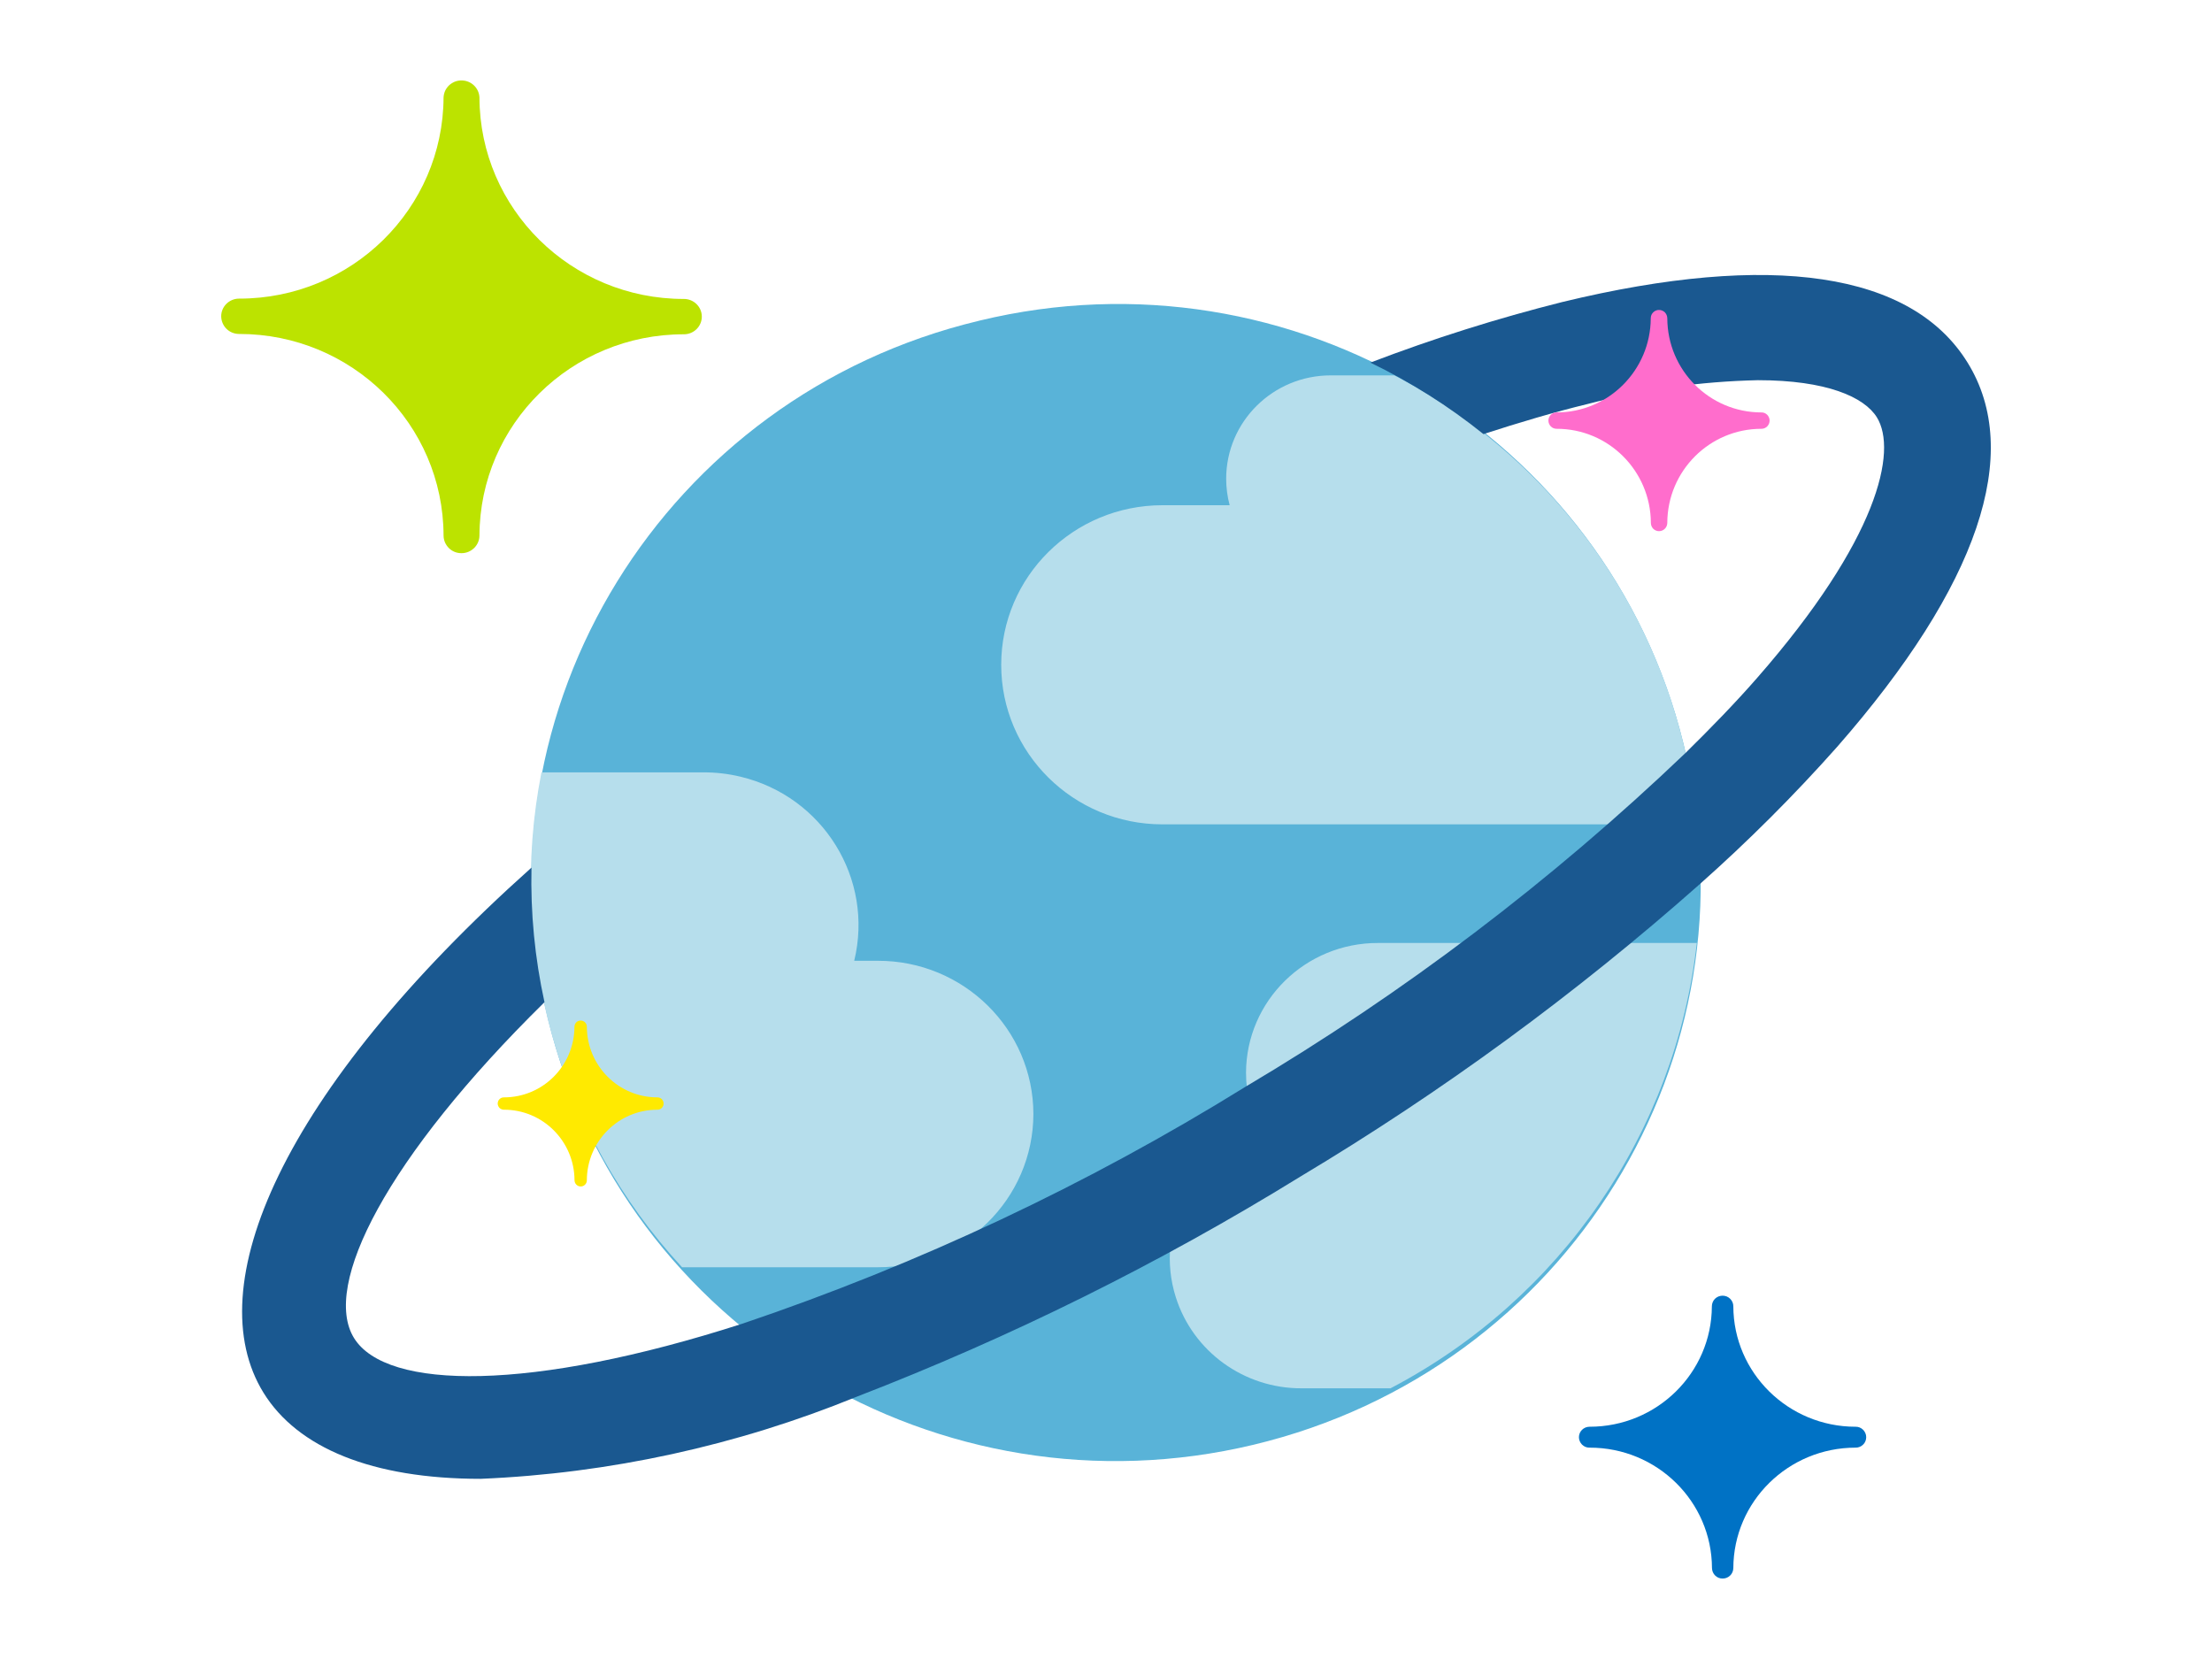 <svg width="40" height="30" viewBox="0 0 40 30" fill="none" xmlns="http://www.w3.org/2000/svg">
<path fill-rule="evenodd" clip-rule="evenodd" d="M30.456 13.506C31.829 19.118 28.342 24.768 22.667 26.126C16.994 27.483 11.28 24.035 9.908 18.422C8.535 12.81 12.023 7.16 17.697 5.802L17.716 5.797C23.363 4.432 29.06 7.853 30.44 13.439L30.456 13.506Z" fill="#59B3D8"/>
<path fill-rule="evenodd" clip-rule="evenodd" d="M18.687 20.145C18.684 18.611 17.423 17.37 15.872 17.374H15.447C15.807 15.891 14.885 14.4 13.386 14.044C13.164 13.991 12.937 13.965 12.71 13.967H9.791C9.159 17.18 10.102 20.499 12.334 22.916H15.871C17.423 22.92 18.683 21.679 18.687 20.145ZM22.173 8.655C22.173 8.817 22.194 8.979 22.236 9.136H21.021C19.41 9.136 18.105 10.428 18.105 12.022C18.105 13.615 19.41 14.907 21.021 14.907H30.683C30.368 11.46 28.311 8.405 25.217 6.788H24.066C23.021 6.787 22.175 7.623 22.173 8.655ZM30.684 17.052H24.92C23.605 17.049 22.537 18.099 22.532 19.398C22.532 19.789 22.63 20.174 22.819 20.516C21.568 20.902 20.871 22.22 21.262 23.457C21.573 24.441 22.497 25.109 23.538 25.105H25.145C28.224 23.491 30.297 20.477 30.684 17.052Z" fill="#B6DEEC"/>
<path fill-rule="evenodd" clip-rule="evenodd" d="M8.346 10.003C8.303 10.003 8.261 9.996 8.222 9.98C8.183 9.964 8.147 9.941 8.117 9.911C8.087 9.881 8.063 9.846 8.046 9.807C8.03 9.768 8.021 9.726 8.021 9.684V9.683C8.015 7.667 6.361 6.037 4.323 6.039C4.238 6.039 4.156 6.006 4.095 5.946C4.035 5.886 4.001 5.804 4 5.719C4 5.543 4.145 5.4 4.323 5.4C6.359 5.402 8.012 3.775 8.021 1.762C8.023 1.719 8.033 1.678 8.051 1.639C8.069 1.601 8.095 1.567 8.126 1.538C8.158 1.51 8.195 1.488 8.235 1.473C8.275 1.459 8.317 1.453 8.36 1.455C8.528 1.462 8.662 1.595 8.67 1.762C8.675 3.777 10.329 5.408 12.368 5.406C12.546 5.406 12.691 5.549 12.691 5.725C12.691 5.902 12.546 6.045 12.368 6.045C10.331 6.042 8.676 7.672 8.67 9.687C8.667 9.862 8.523 10.003 8.346 10.003Z" fill="#BCE300"/>
<path fill-rule="evenodd" clip-rule="evenodd" d="M31.15 28.545C31.099 28.546 31.051 28.526 31.015 28.49C30.979 28.455 30.959 28.406 30.958 28.356C30.954 27.15 29.963 26.176 28.745 26.178C28.72 26.179 28.695 26.174 28.671 26.165C28.648 26.155 28.627 26.142 28.609 26.124C28.591 26.106 28.577 26.085 28.567 26.062C28.557 26.039 28.552 26.014 28.552 25.989C28.552 25.885 28.638 25.8 28.743 25.8H28.745C29.963 25.8 30.951 24.826 30.956 23.622C30.956 23.596 30.961 23.571 30.971 23.548C30.98 23.524 30.995 23.503 31.013 23.485C31.031 23.468 31.052 23.454 31.076 23.444C31.1 23.435 31.125 23.43 31.15 23.43C31.175 23.43 31.201 23.435 31.224 23.444C31.247 23.454 31.269 23.468 31.287 23.486C31.305 23.504 31.319 23.525 31.329 23.548C31.339 23.571 31.344 23.596 31.344 23.622C31.348 24.826 32.337 25.8 33.555 25.8C33.58 25.799 33.605 25.804 33.628 25.813C33.651 25.823 33.672 25.836 33.69 25.854C33.708 25.872 33.722 25.892 33.732 25.916C33.742 25.939 33.747 25.963 33.747 25.989C33.747 26.014 33.742 26.038 33.733 26.061C33.723 26.085 33.709 26.106 33.691 26.123C33.673 26.141 33.652 26.155 33.629 26.164C33.606 26.174 33.581 26.178 33.556 26.178H33.555C32.337 26.178 31.348 27.152 31.344 28.357C31.343 28.407 31.323 28.456 31.286 28.491C31.25 28.526 31.201 28.546 31.15 28.545Z" fill="#0072C5"/>
<path fill-rule="evenodd" clip-rule="evenodd" d="M10.5 21.455C10.471 21.455 10.443 21.443 10.422 21.422C10.401 21.401 10.39 21.373 10.389 21.343C10.387 20.637 9.815 20.065 9.111 20.067C9.097 20.067 9.082 20.064 9.069 20.058C9.055 20.053 9.043 20.045 9.033 20.035C9.023 20.024 9.014 20.012 9.009 19.998C9.003 19.985 9 19.97 9 19.956C9 19.894 9.049 19.844 9.11 19.844H9.111C9.815 19.845 10.385 19.274 10.388 18.567C10.388 18.552 10.391 18.538 10.397 18.524C10.402 18.51 10.411 18.498 10.421 18.487C10.431 18.477 10.444 18.468 10.457 18.463C10.471 18.457 10.486 18.455 10.5 18.455C10.515 18.455 10.529 18.457 10.543 18.463C10.556 18.469 10.569 18.477 10.579 18.487C10.59 18.498 10.598 18.51 10.604 18.524C10.609 18.538 10.612 18.552 10.612 18.567C10.615 19.274 11.186 19.845 11.889 19.844C11.903 19.844 11.918 19.847 11.931 19.852C11.945 19.858 11.957 19.866 11.967 19.876C11.977 19.887 11.986 19.899 11.991 19.912C11.997 19.926 12 19.941 12 19.955C12 19.97 11.997 19.984 11.992 19.998C11.986 20.012 11.978 20.024 11.968 20.034C11.957 20.044 11.945 20.053 11.932 20.058C11.918 20.064 11.904 20.067 11.89 20.067H11.889C11.186 20.066 10.614 20.637 10.612 21.344C10.612 21.374 10.6 21.402 10.579 21.423C10.558 21.444 10.53 21.455 10.501 21.455H10.5Z" fill="#FFEA00"/>
<path fill-rule="evenodd" clip-rule="evenodd" d="M35.58 6.557C34.571 4.922 32.036 4.545 28.253 5.461C27.074 5.757 25.915 6.123 24.78 6.557C25.509 6.909 26.195 7.343 26.826 7.85C27.47 7.641 28.102 7.453 28.704 7.307C29.712 7.043 30.747 6.898 31.788 6.875C33.028 6.875 33.711 7.178 33.94 7.547C34.314 8.152 33.969 9.751 31.77 12.264C31.378 12.712 30.938 13.165 30.475 13.62C28.059 15.928 25.388 17.954 22.514 19.657C19.66 21.425 16.612 22.859 13.432 23.934C9.602 25.168 6.988 25.143 6.402 24.196C5.816 23.249 6.988 20.934 9.846 18.123C9.671 17.324 9.592 16.507 9.611 15.689C5.061 19.757 3.589 23.281 4.765 25.185C5.38 26.181 6.726 26.742 8.691 26.742C11.025 26.644 13.324 26.142 15.487 25.259C18.279 24.181 20.966 22.849 23.514 21.277C26.079 19.742 28.497 17.972 30.735 15.99C31.612 15.212 32.443 14.382 33.222 13.505C35.774 10.591 36.589 8.188 35.58 6.557Z" fill="#1A5890"/>
<path fill-rule="evenodd" clip-rule="evenodd" d="M30 9.605C29.961 9.605 29.924 9.589 29.896 9.562C29.869 9.534 29.853 9.496 29.853 9.456C29.849 8.514 29.086 7.752 28.148 7.754C28.129 7.754 28.11 7.75 28.092 7.743C28.074 7.736 28.058 7.725 28.044 7.711C28.03 7.697 28.019 7.681 28.012 7.663C28.004 7.645 28 7.626 28 7.606C28 7.524 28.066 7.458 28.147 7.458C29.085 7.458 29.847 6.696 29.851 5.755C29.851 5.735 29.855 5.715 29.862 5.697C29.87 5.679 29.881 5.662 29.895 5.648C29.909 5.634 29.925 5.623 29.943 5.616C29.961 5.608 29.981 5.604 30 5.605C30.02 5.605 30.039 5.608 30.057 5.616C30.075 5.623 30.092 5.634 30.106 5.648C30.119 5.662 30.131 5.679 30.138 5.697C30.146 5.715 30.149 5.735 30.15 5.755C30.153 6.696 30.914 7.458 31.852 7.458C31.871 7.457 31.89 7.461 31.908 7.468C31.926 7.476 31.942 7.486 31.956 7.5C31.97 7.514 31.981 7.53 31.988 7.548C31.996 7.566 32 7.586 32 7.605C32 7.625 31.996 7.644 31.989 7.662C31.981 7.68 31.97 7.697 31.957 7.711C31.943 7.724 31.927 7.735 31.909 7.743C31.891 7.75 31.872 7.754 31.853 7.754C30.915 7.753 30.152 8.515 30.15 9.457C30.149 9.497 30.133 9.535 30.105 9.562C30.077 9.59 30.039 9.605 30 9.605Z" fill="#FF6DCC"/>
</svg>

